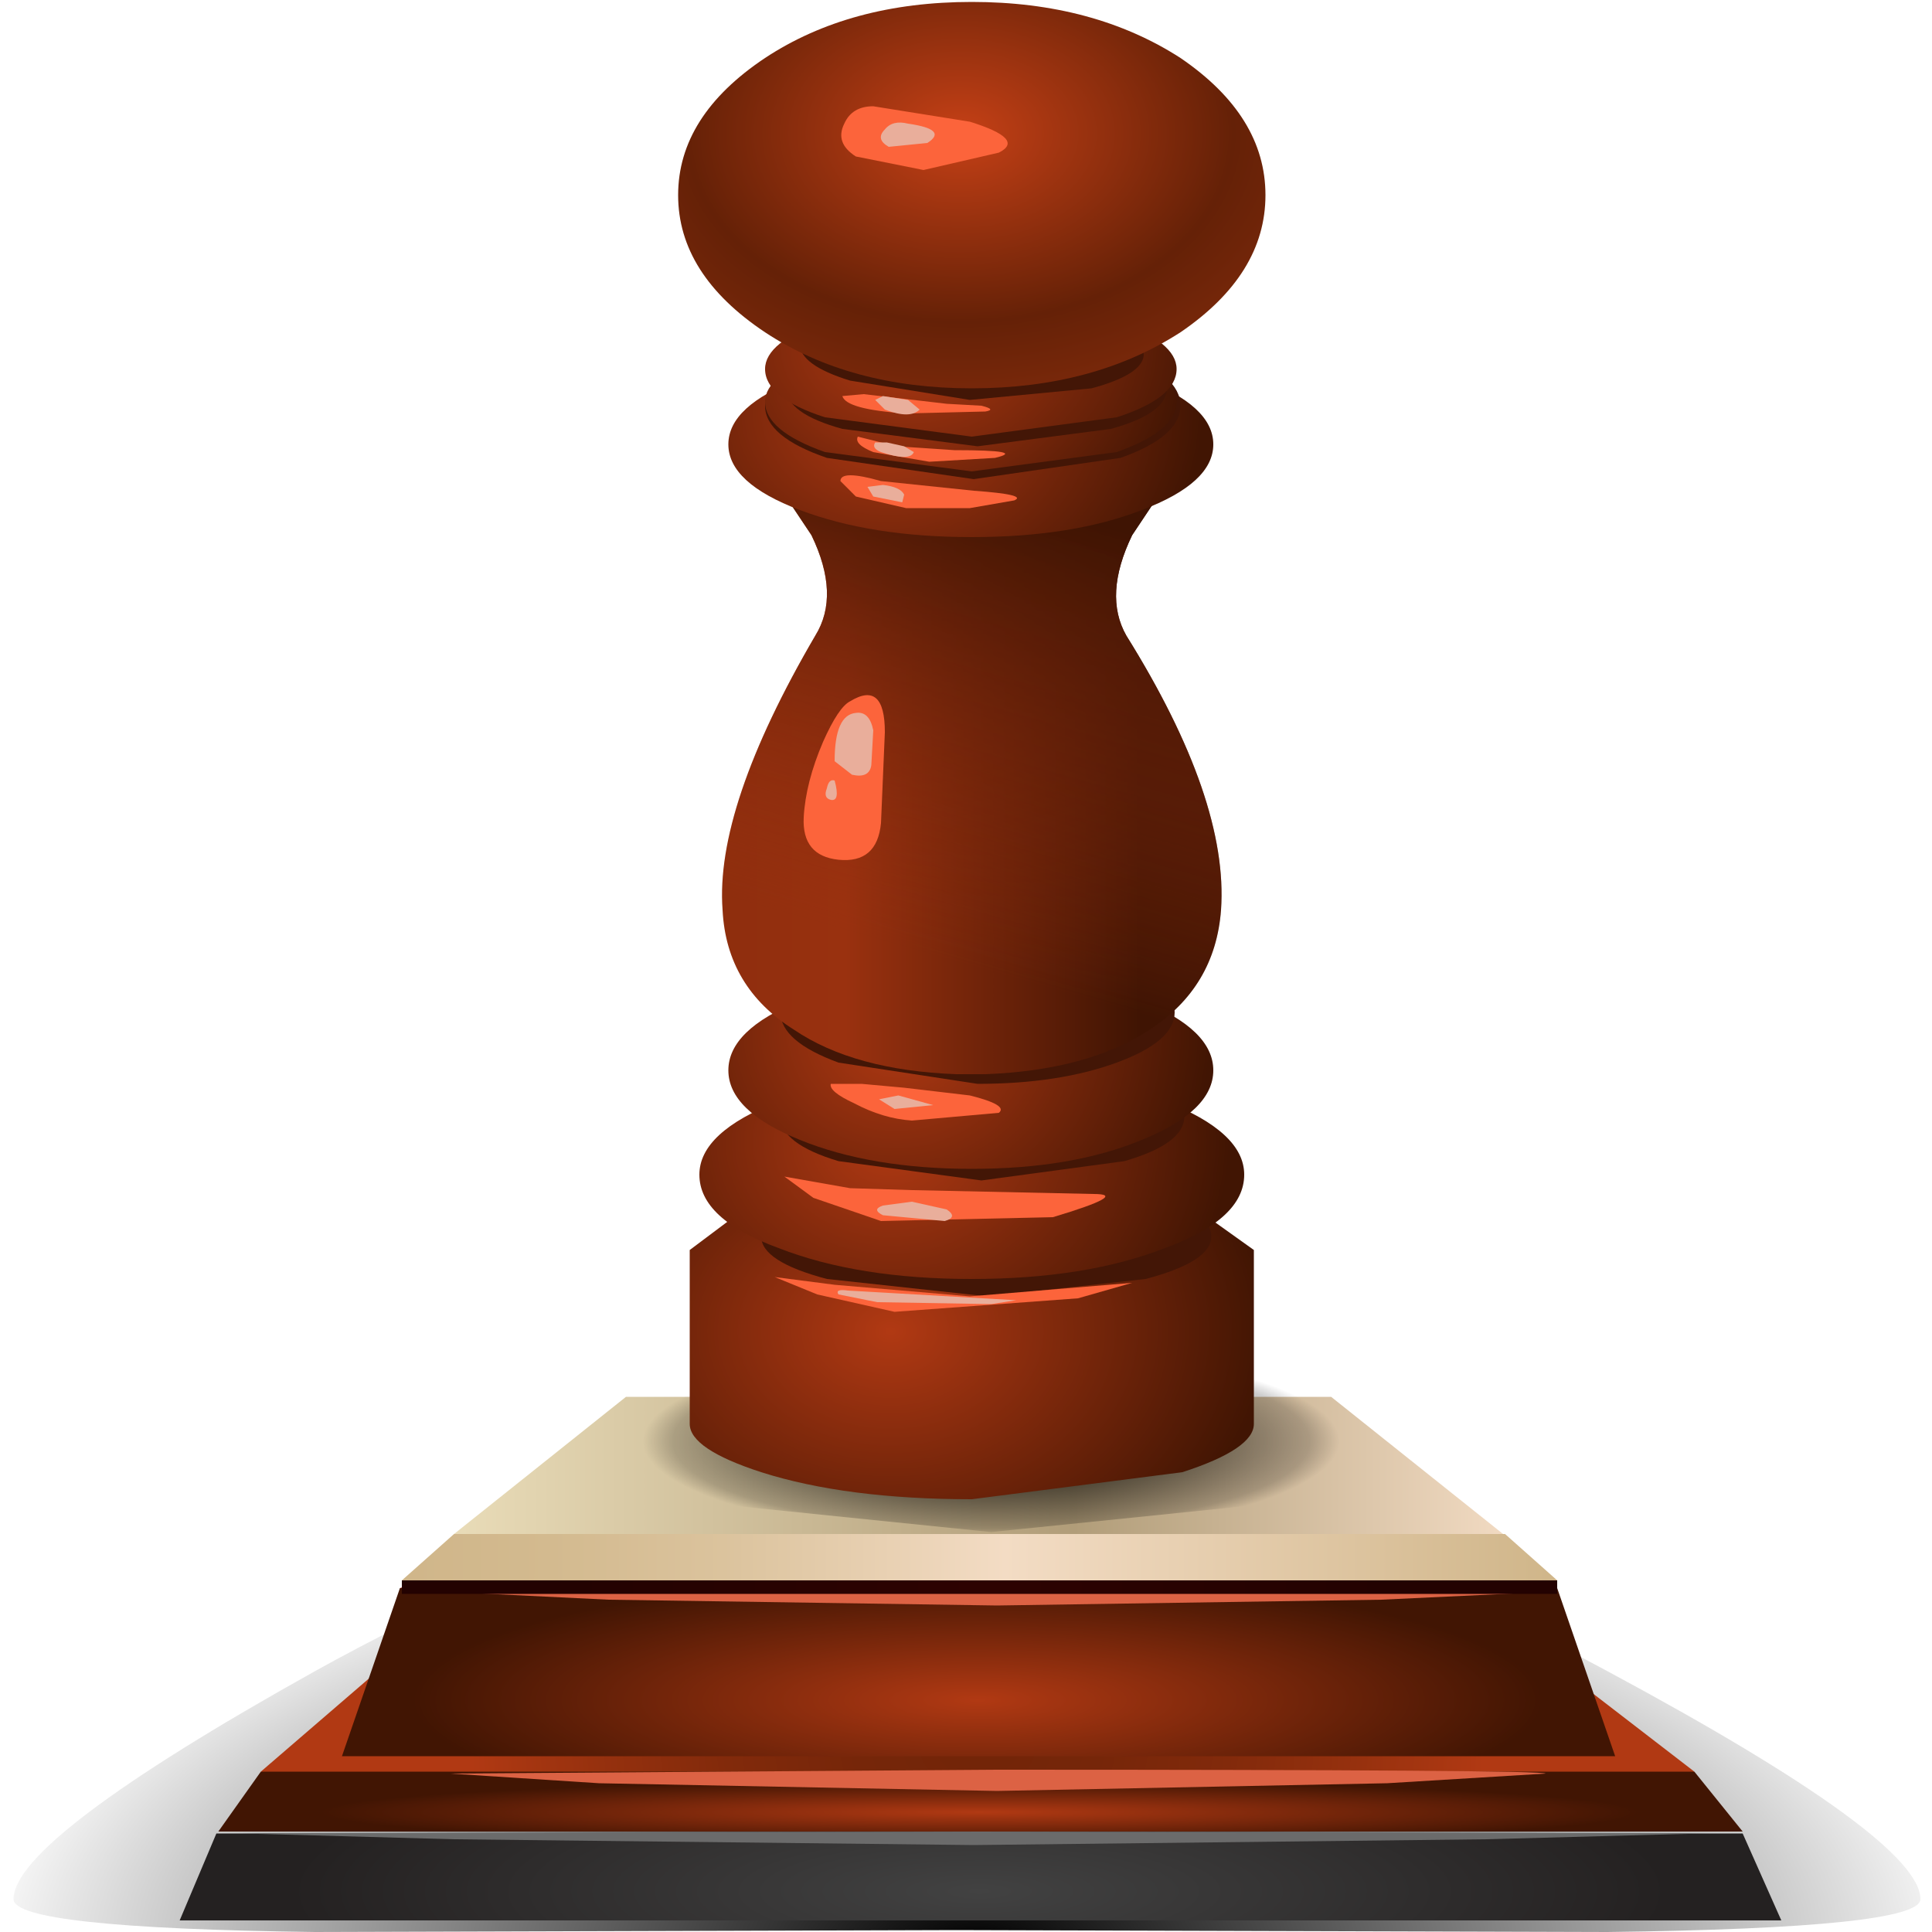 <?xml version="1.0" encoding="UTF-8" standalone="no"?>
<svg xmlns:xlink="http://www.w3.org/1999/xlink" height="50.0px" width="50.0px" xmlns="http://www.w3.org/2000/svg">
  <g transform="matrix(1.0, 0.0, 0.0, 1.0, 0.0, 0.0)">
    <use height="11.75" transform="matrix(1.0, 0.0, 0.0, 1.0, 0.35, 38.25)" width="49.35" xlink:href="#sprite0"/>
    <use height="49.65" transform="matrix(1.0, 0.0, 0.0, 1.0, 4.65, 0.05)" width="41.45" xlink:href="#shape1"/>
    <use height="1.0" transform="matrix(1.0, 0.0, 0.0, 1.0, 21.5, 28.0)" width="4.4" xlink:href="#sprite1"/>
    <use height="1.4" transform="matrix(1.0, 0.0, 0.0, 1.0, 20.3, 30.45)" width="8.3" xlink:href="#sprite2"/>
    <use height="0.9" transform="matrix(1.0, 0.0, 0.0, 1.0, 20.05, 33.05)" width="9.25" xlink:href="#sprite3"/>
    <use height="0.85" transform="matrix(1.0, 0.0, 0.0, 1.0, 21.75, 12.3)" width="4.55" xlink:href="#sprite4"/>
    <use height="0.65" transform="matrix(1.0, 0.0, 0.0, 1.0, 22.2, 11.3)" width="3.8" xlink:href="#sprite5"/>
    <use height="0.55" transform="matrix(1.0, 0.0, 0.0, 1.0, 21.8, 10.2)" width="3.85" xlink:href="#sprite6"/>
    <use height="4.25" transform="matrix(1.0, 0.0, 0.0, 1.0, 20.8, 18.0)" width="2.1" xlink:href="#sprite7"/>
    <use height="1.65" transform="matrix(1.0, 0.0, 0.0, 1.0, 21.75, 2.75)" width="4.35" xlink:href="#sprite8"/>
    <use height="30.7" transform="matrix(1.0, 0.0, 0.0, 1.0, 21.35, 3.15)" width="4.95" xlink:href="#shape10"/>
  </g>
  <defs>
    <g id="sprite0" transform="matrix(1.0, 0.0, 0.0, 1.0, 0.0, 0.0)">
      <use height="11.75" transform="matrix(1.0, 0.0, 0.0, 1.0, 0.0, 0.0)" width="49.35" xlink:href="#shape0"/>
    </g>
    <g id="shape0" transform="matrix(1.0, 0.0, 0.0, 1.0, 0.0, 0.0)">
      <path d="M49.35 10.9 Q49.35 11.65 41.25 11.75 L24.4 11.7 7.8 11.75 Q0.0 11.65 0.0 10.9 0.0 9.35 7.8 5.0 16.8 0.0 24.4 0.0 32.0 0.0 41.25 5.0 49.35 9.35 49.35 10.9" fill="url(#gradient0)" fill-rule="evenodd" stroke="none"/>
    </g>
    <radialGradient cx="0" cy="0" gradientTransform="matrix(0.032, 0.0, 0.0, -0.014, 24.9, 12.1)" gradientUnits="userSpaceOnUse" id="gradient0" r="819.2" spreadMethod="pad">
      <stop offset="0.0" stop-color="#000000"/>
      <stop offset="1.0" stop-color="#000000" stop-opacity="0.0"/>
    </radialGradient>
    <g id="shape1" transform="matrix(1.0, 0.0, 0.0, 1.0, -4.65, -0.05)">
      <path d="M4.65 49.7 L5.6 47.45 45.1 47.45 46.1 49.7 4.65 49.7" fill="url(#gradient1)" fill-rule="evenodd" stroke="none"/>
      <path d="M6.3 47.45 L25.15 47.4 44.05 47.45 38.45 47.6 25.2 47.75 11.75 47.6 6.3 47.45" fill="#6b6b6b" fill-rule="evenodd" stroke="none"/>
      <path d="M10.0 43.05 L40.15 43.0 43.85 45.85 42.5 46.5 8.6 46.7 6.75 45.85 10.0 43.05" fill="url(#gradient2)" fill-rule="evenodd" stroke="none"/>
      <path d="M5.65 47.4 L6.75 45.85 43.85 45.85 45.1 47.4 5.65 47.4" fill="url(#gradient3)" fill-rule="evenodd" stroke="none"/>
      <path d="M11.65 45.9 L25.8 45.8 Q40.0 45.8 40.0 45.9 L35.9 46.15 25.8 46.35 15.5 46.15 11.65 45.9" fill="#dc6244" fill-rule="evenodd" stroke="none"/>
      <path d="M14.5 43.45 L10.35 41.1 15.3 38.9 35.35 38.9 40.3 41.1 36.15 43.45 25.3 42.85 14.5 43.45" fill="url(#gradient4)" fill-rule="evenodd" stroke="none"/>
      <path d="M8.85 45.45 L10.35 41.1 40.3 41.1 41.8 45.45 8.85 45.45" fill="url(#gradient5)" fill-rule="evenodd" stroke="none"/>
      <path d="M15.4 39.9 Q15.4 39.6 16.2 39.4 L18.1 39.2 20.0 39.4 Q20.8 39.6 20.8 39.9 L20.0 40.45 18.1 40.65 16.2 40.45 15.4 39.9" fill="url(#gradient6)" fill-rule="evenodd" stroke="none"/>
      <path d="M11.65 41.2 L25.8 41.1 Q40.0 41.1 40.0 41.2 L35.75 41.4 25.8 41.55 15.75 41.4 11.65 41.2" fill="#dc6244" fill-rule="evenodd" stroke="none"/>
      <path d="M10.4 40.9 L40.3 40.9 40.3 41.25 10.4 41.25 10.4 40.9" fill="url(#gradient7)" fill-rule="evenodd" stroke="none"/>
      <path d="M15.5 40.35 L11.75 39.7 16.2 36.15 34.45 36.15 38.9 39.7 35.15 40.35 15.5 40.35" fill="url(#gradient8)" fill-rule="evenodd" stroke="none"/>
      <path d="M10.4 40.9 L11.75 39.7 38.95 39.7 40.3 40.9 10.4 40.9" fill="url(#gradient9)" fill-rule="evenodd" stroke="none"/>
      <path d="M15.95 37.25 Q15.95 36.25 18.8 35.5 L25.65 34.8 Q29.65 34.8 32.5 35.5 35.35 36.25 35.35 37.25 35.35 38.25 32.5 38.95 L25.65 39.65 18.8 38.95 Q15.95 38.25 15.95 37.25" fill="url(#gradient10)" fill-rule="evenodd" stroke="none"/>
      <path d="M17.85 36.85 L17.85 32.35 18.85 31.6 21.9 31.3 23.6 31.1 25.15 31.4 26.65 31.1 27.15 31.2 28.4 31.3 31.4 31.6 32.45 32.35 32.45 36.85 Q32.45 37.5 30.6 38.1 L25.15 38.8 Q21.9 38.8 19.7 38.1 17.85 37.5 17.85 36.85" fill="url(#gradient11)" fill-rule="evenodd" stroke="none"/>
      <path d="M31.35 32.0 Q31.35 32.65 29.65 33.1 L25.55 33.55 21.4 33.1 Q19.7 32.65 19.7 32.0 19.7 31.35 21.4 30.85 L25.55 30.4 29.65 30.85 Q31.35 31.35 31.35 32.0" fill="#431606" fill-rule="evenodd" stroke="none"/>
      <path d="M32.2 30.4 Q32.2 31.55 30.15 32.3 28.1 33.1 25.15 33.1 22.2 33.1 20.15 32.3 18.1 31.55 18.1 30.4 18.1 29.3 20.15 28.5 22.2 27.7 25.15 27.7 28.1 27.7 30.15 28.5 32.2 29.3 32.2 30.4" fill="url(#gradient12)" fill-rule="evenodd" stroke="none"/>
      <path d="M30.65 28.9 Q30.65 29.6 29.1 30.05 L25.4 30.55 21.7 30.05 Q20.2 29.6 20.2 28.9 20.2 28.25 21.7 27.75 L25.4 27.3 29.1 27.75 Q30.65 28.25 30.65 28.9" fill="#431606" fill-rule="evenodd" stroke="none"/>
      <path d="M31.4 27.7 Q31.4 28.75 29.55 29.5 27.75 30.25 25.15 30.25 22.55 30.25 20.7 29.5 18.85 28.75 18.85 27.7 18.85 26.65 20.7 25.9 22.55 25.15 25.15 25.15 27.75 25.15 29.55 25.9 31.4 26.65 31.4 27.7" fill="url(#gradient13)" fill-rule="evenodd" stroke="none"/>
      <path d="M30.4 26.2 Q30.4 26.95 28.9 27.5 27.4 28.05 25.3 28.05 L21.7 27.5 Q20.2 26.95 20.2 26.2 20.2 25.45 21.7 24.9 23.2 24.35 25.3 24.35 27.4 24.35 28.9 24.9 30.4 25.45 30.4 26.2" fill="#431606" fill-rule="evenodd" stroke="none"/>
      <path d="M20.1 12.5 L21.25 12.4 22.85 12.05 Q23.95 12.8 25.15 12.8 26.5 12.8 27.45 12.05 L30.2 12.5 29.3 13.85 Q28.55 15.4 29.15 16.45 31.8 20.7 31.6 23.55 31.45 25.55 29.75 26.65 28.15 27.7 25.5 27.8 L24.75 27.8 Q22.1 27.7 20.55 26.65 18.8 25.55 18.7 23.55 18.5 20.9 21.1 16.45 21.75 15.4 21.0 13.85 L20.1 12.5" fill="url(#gradient14)" fill-rule="evenodd" stroke="none"/>
      <path d="M20.1 12.5 L21.25 12.4 22.85 12.05 Q23.95 12.8 25.15 12.8 26.5 12.8 27.45 12.05 L30.2 12.5 29.3 13.85 Q28.55 15.4 29.15 16.45 31.8 20.7 31.6 23.55 31.45 25.55 29.75 26.65 28.15 27.7 25.5 27.8 L24.75 27.8 Q22.1 27.7 20.55 26.65 18.8 25.55 18.7 23.55 18.5 20.9 21.1 16.45 21.75 15.4 21.0 13.85 L20.1 12.5" fill="url(#gradient15)" fill-rule="evenodd" stroke="none"/>
      <path d="M31.4 11.5 Q31.4 12.5 29.55 13.2 27.75 13.9 25.15 13.9 22.55 13.9 20.7 13.2 18.85 12.5 18.85 11.5 18.85 10.5 20.7 9.8 22.5 9.1 25.15 9.1 27.75 9.1 29.55 9.8 31.4 10.5 31.4 11.5" fill="url(#gradient16)" fill-rule="evenodd" stroke="none"/>
      <path d="M30.55 10.5 Q30.55 11.3 29.0 11.85 L25.2 12.4 21.4 11.85 Q19.8 11.3 19.8 10.5 19.8 9.7 21.4 9.15 22.95 8.6 25.2 8.6 27.4 8.6 29.0 9.15 30.55 9.7 30.55 10.5" fill="#431606" fill-rule="evenodd" stroke="none"/>
      <path d="M30.45 10.4 Q30.45 11.15 28.9 11.7 L25.15 12.2 21.35 11.7 Q19.8 11.15 19.8 10.4 19.8 9.7 21.35 9.15 L25.15 8.65 28.9 9.15 Q30.45 9.7 30.45 10.4" fill="url(#gradient17)" fill-rule="evenodd" stroke="none"/>
      <path d="M30.2 10.05 Q30.2 10.7 28.75 11.1 L25.3 11.55 21.8 11.1 Q20.35 10.7 20.35 10.05 20.35 9.45 21.8 9.05 L25.3 8.6 28.75 9.05 Q30.2 9.45 30.2 10.05" fill="#431606" fill-rule="evenodd" stroke="none"/>
      <path d="M30.45 9.55 Q30.45 10.3 28.9 10.8 L25.15 11.3 21.35 10.8 Q19.8 10.3 19.8 9.55 19.8 8.85 21.35 8.3 L25.15 7.8 28.9 8.3 Q30.45 8.85 30.45 9.55" fill="url(#gradient18)" fill-rule="evenodd" stroke="none"/>
      <path d="M29.6 9.2 Q29.55 9.7 28.25 10.05 L25.1 10.35 22.0 9.85 Q20.7 9.45 20.7 8.9 20.75 8.35 22.05 8.05 L25.2 7.8 28.3 8.25 Q29.6 8.65 29.6 9.2" fill="#431606" fill-rule="evenodd" stroke="none"/>
      <path d="M32.75 5.05 Q32.75 7.1 30.55 8.6 28.3 10.05 25.15 10.05 22.0 10.05 19.8 8.6 17.55 7.1 17.55 5.05 17.55 3.0 19.8 1.5 22.0 0.05 25.15 0.05 28.3 0.05 30.55 1.5 32.75 3.0 32.75 5.05" fill="url(#gradient19)" fill-rule="evenodd" stroke="none"/>
    </g>
    <radialGradient cx="0" cy="0" gradientTransform="matrix(0.022, 0.0, 0.0, -0.005, 25.35, 48.95)" gradientUnits="userSpaceOnUse" id="gradient1" r="819.2" spreadMethod="pad">
      <stop offset="0.0" stop-color="#424242"/>
      <stop offset="0.992" stop-color="#242121"/>
    </radialGradient>
    <radialGradient cx="0" cy="0" gradientTransform="matrix(0.016, 0.0, 0.0, -0.016, 25.3, 44.85)" gradientUnits="userSpaceOnUse" id="gradient2" r="819.2" spreadMethod="pad">
      <stop offset="0.0" stop-color="#722508"/>
      <stop offset="0.243" stop-color="#762609"/>
      <stop offset="0.498" stop-color="#822a0b"/>
      <stop offset="0.757" stop-color="#97310e"/>
      <stop offset="1.0" stop-color="#b13913"/>
    </radialGradient>
    <radialGradient cx="0" cy="0" gradientTransform="matrix(0.021, 0.0, 0.0, -0.001, 25.35, 46.9)" gradientUnits="userSpaceOnUse" id="gradient3" r="819.2" spreadMethod="pad">
      <stop offset="0.0" stop-color="#b13913"/>
      <stop offset="0.992" stop-color="#411503"/>
    </radialGradient>
    <linearGradient gradientTransform="matrix(0.012, 0.003, 0.003, -0.012, 24.65, 41.1)" gradientUnits="userSpaceOnUse" id="gradient4" spreadMethod="pad" x1="-819.2" x2="819.2">
      <stop offset="0.0" stop-color="#b35053"/>
      <stop offset="0.043" stop-color="#a34648"/>
      <stop offset="0.184" stop-color="#76282b"/>
      <stop offset="0.31" stop-color="#551315"/>
      <stop offset="0.416" stop-color="#410508"/>
      <stop offset="0.486" stop-color="#390103"/>
      <stop offset="0.565" stop-color="#3e0407"/>
      <stop offset="0.663" stop-color="#4d0d11"/>
      <stop offset="0.769" stop-color="#651e20"/>
      <stop offset="0.882" stop-color="#873436"/>
      <stop offset="1.0" stop-color="#b35052"/>
      <stop offset="1.0" stop-color="#b35053"/>
    </linearGradient>
    <radialGradient cx="0" cy="0" gradientTransform="matrix(0.018, 0.0, 0.0, -0.004, 25.3, 44.0)" gradientUnits="userSpaceOnUse" id="gradient5" r="819.2" spreadMethod="pad">
      <stop offset="0.0" stop-color="#b13913"/>
      <stop offset="0.992" stop-color="#411503"/>
    </radialGradient>
    <radialGradient cx="0" cy="0" gradientTransform="matrix(-0.003, 0.0, 0.0, -8.0E-4, 18.1, 39.95)" gradientUnits="userSpaceOnUse" id="gradient6" r="819.2" spreadMethod="pad">
      <stop offset="0.0" stop-color="#000000" stop-opacity="0.588"/>
      <stop offset="0.859" stop-color="#000000" stop-opacity="0.306"/>
      <stop offset="1.0" stop-color="#000000" stop-opacity="0.0"/>
    </radialGradient>
    <radialGradient cx="0" cy="0" gradientTransform="matrix(0.013, 0.0, 0.0, -0.015, 25.35, 41.05)" gradientUnits="userSpaceOnUse" id="gradient7" r="819.2" spreadMethod="pad">
      <stop offset="0.0" stop-color="#2d0201"/>
      <stop offset="0.992" stop-color="#230201"/>
    </radialGradient>
    <linearGradient gradientTransform="matrix(0.017, 0.0, 0.0, -0.017, 25.35, 38.25)" gradientUnits="userSpaceOnUse" id="gradient8" spreadMethod="pad" x1="-819.2" x2="819.2">
      <stop offset="0.0" stop-color="#eaddb9"/>
      <stop offset="0.588" stop-color="#b19d79"/>
      <stop offset="1.0" stop-color="#f3dcc4"/>
    </linearGradient>
    <linearGradient gradientTransform="matrix(0.018, 0.0, 0.0, -0.005, 25.35, 40.3)" gradientUnits="userSpaceOnUse" id="gradient9" spreadMethod="pad" x1="-819.2" x2="819.2">
      <stop offset="0.0" stop-color="#d0b68a"/>
      <stop offset="0.125" stop-color="#d3ba8f"/>
      <stop offset="0.275" stop-color="#dbc39d"/>
      <stop offset="0.435" stop-color="#ead2b5"/>
      <stop offset="0.522" stop-color="#f3dcc4"/>
      <stop offset="1.0" stop-color="#d0b68a"/>
    </linearGradient>
    <radialGradient cx="0" cy="0" gradientTransform="matrix(-0.011, 0.0, 0.0, -0.003, 25.65, 37.3)" gradientUnits="userSpaceOnUse" id="gradient10" r="819.2" spreadMethod="pad">
      <stop offset="0.0" stop-color="#000000"/>
      <stop offset="0.914" stop-color="#000000" stop-opacity="0.196"/>
      <stop offset="1.0" stop-color="#000000" stop-opacity="0.0"/>
    </radialGradient>
    <radialGradient cx="0" cy="0" gradientTransform="matrix(0.012, 0.0, 0.0, -0.009, 23.05, 34.45)" gradientUnits="userSpaceOnUse" id="gradient11" r="819.2" spreadMethod="pad">
      <stop offset="0.0" stop-color="#b13913"/>
      <stop offset="0.992" stop-color="#411503"/>
    </radialGradient>
    <radialGradient cx="0" cy="0" gradientTransform="matrix(0.011, 0.0, 0.0, -0.009, 23.05, 29.55)" gradientUnits="userSpaceOnUse" id="gradient12" r="819.2" spreadMethod="pad">
      <stop offset="0.0" stop-color="#b13913"/>
      <stop offset="0.973" stop-color="#411503"/>
    </radialGradient>
    <radialGradient cx="0" cy="0" gradientTransform="matrix(0.01, 0.0, 0.0, -0.009, 23.2, 26.75)" gradientUnits="userSpaceOnUse" id="gradient13" r="819.2" spreadMethod="pad">
      <stop offset="0.0" stop-color="#b13913"/>
      <stop offset="0.992" stop-color="#411503"/>
    </radialGradient>
    <linearGradient gradientTransform="matrix(0.009, 0.0, 0.0, -0.009, 23.8, 19.9)" gradientUnits="userSpaceOnUse" id="gradient14" spreadMethod="pad" x1="-819.2" x2="819.2">
      <stop offset="0.0" stop-color="#852b0c"/>
      <stop offset="0.369" stop-color="#9a310f"/>
      <stop offset="0.89" stop-color="#3f1403"/>
    </linearGradient>
    <linearGradient gradientTransform="matrix(0.002, -0.007, -0.007, -0.002, 25.65, 18.95)" gradientUnits="userSpaceOnUse" id="gradient15" spreadMethod="pad" x1="-819.2" x2="819.2">
      <stop offset="0.0" stop-color="#9f3210" stop-opacity="0.0"/>
      <stop offset="1.0" stop-color="#3f1403"/>
    </linearGradient>
    <radialGradient cx="0" cy="0" gradientTransform="matrix(0.01, 0.0, 0.0, -0.008, 23.0, 10.7)" gradientUnits="userSpaceOnUse" id="gradient16" r="819.2" spreadMethod="pad">
      <stop offset="0.0" stop-color="#b13913"/>
      <stop offset="0.992" stop-color="#411503"/>
    </radialGradient>
    <radialGradient cx="0" cy="0" gradientTransform="matrix(0.009, 0.0, 0.0, -0.006, 23.4, 9.85)" gradientUnits="userSpaceOnUse" id="gradient17" r="819.2" spreadMethod="pad">
      <stop offset="0.0" stop-color="#b13913"/>
      <stop offset="0.992" stop-color="#411503"/>
    </radialGradient>
    <radialGradient cx="0" cy="0" gradientTransform="matrix(0.01, 0.0, 0.0, -0.007, 23.5, 9.0)" gradientUnits="userSpaceOnUse" id="gradient18" r="819.2" spreadMethod="pad">
      <stop offset="0.0" stop-color="#b13913"/>
      <stop offset="0.992" stop-color="#411503"/>
    </radialGradient>
    <radialGradient cx="0" cy="0" gradientTransform="matrix(0.013, 0.0, 0.0, -0.009, 24.85, 3.45)" gradientUnits="userSpaceOnUse" id="gradient19" r="819.2" spreadMethod="pad">
      <stop offset="0.0" stop-color="#c54016"/>
      <stop offset="0.663" stop-color="#652107"/>
      <stop offset="1.0" stop-color="#7f2a0b"/>
    </radialGradient>
    <g id="sprite1" transform="matrix(1.0, 0.0, 0.0, 1.0, 0.0, 0.0)">
      <use height="1.0" transform="matrix(1.0, 0.0, 0.0, 1.0, 0.0, 0.0)" width="4.4" xlink:href="#shape2"/>
    </g>
    <g id="shape2" transform="matrix(1.0, 0.0, 0.0, 1.0, 0.0, 0.0)">
      <path d="M1.9 0.15 L3.6 0.35 Q4.6 0.6 4.35 0.8 L2.1 1.0 Q1.35 0.95 0.6 0.55 -0.05 0.25 0.0 0.05 L0.8 0.05 1.9 0.15" fill="#fc643b" fill-rule="evenodd" stroke="none"/>
    </g>
    <g id="sprite2" transform="matrix(1.0, 0.0, 0.0, 1.0, 0.0, -0.05)">
      <use height="1.4" transform="matrix(1.0, 0.0, 0.0, 1.0, 0.0, 0.05)" width="8.3" xlink:href="#shape3"/>
    </g>
    <g id="shape3" transform="matrix(1.0, 0.0, 0.0, 1.0, 0.0, -0.05)">
      <path d="M3.3 0.4 L8.0 0.5 Q8.95 0.5 6.95 1.1 L2.5 1.2 0.75 0.6 0.0 0.05 1.7 0.35 3.3 0.4" fill="#fc643b" fill-rule="evenodd" stroke="none"/>
    </g>
    <g id="sprite3" transform="matrix(1.0, 0.0, 0.0, 1.0, 0.0, 0.0)">
      <use height="0.9" transform="matrix(1.0, 0.0, 0.0, 1.0, 0.0, 0.0)" width="9.25" xlink:href="#shape4"/>
    </g>
    <g id="shape4" transform="matrix(1.0, 0.0, 0.0, 1.0, 0.0, 0.0)">
      <path d="M0.0 0.0 L1.55 0.2 5.05 0.5 9.25 0.15 7.85 0.55 3.1 0.9 1.1 0.45 0.0 0.0" fill="#fc643b" fill-rule="evenodd" stroke="none"/>
    </g>
    <g id="sprite4" transform="matrix(1.0, 0.0, 0.0, 1.0, 0.0, 0.05)">
      <use height="0.85" transform="matrix(1.0, 0.0, 0.0, 1.0, 0.0, -0.05)" width="4.55" xlink:href="#shape5"/>
    </g>
    <g id="shape5" transform="matrix(1.0, 0.0, 0.0, 1.0, 0.0, 0.05)">
      <path d="M1.05 0.1 L3.45 0.35 Q4.85 0.45 4.5 0.6 L3.35 0.8 1.7 0.8 0.4 0.5 0.0 0.1 Q0.0 -0.2 1.05 0.1" fill="#fc643b" fill-rule="evenodd" stroke="none"/>
    </g>
    <g id="sprite5" transform="matrix(1.0, 0.0, 0.0, 1.0, -0.1, 0.0)">
      <use height="0.65" transform="matrix(1.0, 0.0, 0.0, 1.0, 0.1, 0.0)" width="3.8" xlink:href="#shape6"/>
    </g>
    <g id="shape6" transform="matrix(1.0, 0.0, 0.0, 1.0, -0.1, 0.0)">
      <path d="M0.1 0.0 L1.1 0.25 2.6 0.35 Q4.5 0.35 3.65 0.55 L1.95 0.65 0.5 0.4 Q0.0 0.2 0.1 0.0" fill="#fc643b" fill-rule="evenodd" stroke="none"/>
    </g>
    <g id="sprite6" transform="matrix(1.0, 0.0, 0.0, 1.0, 0.0, -0.05)">
      <use height="0.55" transform="matrix(1.0, 0.0, 0.0, 1.0, 0.0, 0.05)" width="3.85" xlink:href="#shape7"/>
    </g>
    <g id="shape7" transform="matrix(1.0, 0.0, 0.0, 1.0, 0.0, -0.05)">
      <path d="M0.55 0.05 L2.7 0.3 3.6 0.35 Q4.0 0.45 3.7 0.5 L1.65 0.55 Q0.1 0.45 0.0 0.1 L0.55 0.05" fill="#fc643b" fill-rule="evenodd" stroke="none"/>
    </g>
    <g id="sprite7" transform="matrix(1.0, 0.0, 0.0, 1.0, 0.0, 0.05)">
      <use height="4.25" transform="matrix(1.0, 0.0, 0.0, 1.0, 0.0, -0.05)" width="2.1" xlink:href="#shape8"/>
    </g>
    <g id="shape8" transform="matrix(1.0, 0.0, 0.0, 1.0, 0.0, 0.05)">
      <path d="M2.1 0.9 L2.0 3.25 Q1.9 4.3 0.9 4.2 -0.05 4.1 0.0 3.1 0.05 2.2 0.5 1.15 0.9 0.25 1.2 0.1 2.1 -0.45 2.1 0.9" fill="#fc643b" fill-rule="evenodd" stroke="none"/>
    </g>
    <g id="sprite8" transform="matrix(1.0, 0.0, 0.0, 1.0, 0.05, 0.0)">
      <use height="1.65" transform="matrix(1.0, 0.0, 0.0, 1.0, -0.05, 0.0)" width="4.35" xlink:href="#shape9"/>
    </g>
    <g id="shape9" transform="matrix(1.0, 0.0, 0.0, 1.0, 0.05, 0.0)">
      <path d="M0.8 0.0 L3.3 0.4 Q4.75 0.85 4.05 1.2 L2.1 1.65 0.35 1.3 Q-0.2 0.95 0.05 0.45 0.25 0.0 0.8 0.0" fill="#fc643b" fill-rule="evenodd" stroke="none"/>
    </g>
    <g id="shape10" transform="matrix(1.0, 0.0, 0.0, 1.0, -21.35, -3.15)">
      <path d="M23.5 3.2 Q24.55 3.35 24.0 3.7 L23.0 3.8 Q22.65 3.6 22.9 3.35 23.1 3.1 23.5 3.2" fill="#e9ae9b" fill-rule="evenodd" stroke="none"/>
      <path d="M21.95 33.4 L26.3 33.65 25.65 33.75 22.7 33.7 21.7 33.5 Q21.6 33.35 21.95 33.4" fill="#e9ae9b" fill-rule="evenodd" stroke="none"/>
      <path d="M23.6 31.1 L24.5 31.3 Q24.8 31.5 24.45 31.6 L22.85 31.45 Q22.55 31.3 22.85 31.2 L23.6 31.1" fill="#e9ae9b" fill-rule="evenodd" stroke="none"/>
      <path d="M23.25 28.35 L24.15 28.6 23.15 28.7 22.75 28.45 23.25 28.35" fill="#e9ae9b" fill-rule="evenodd" stroke="none"/>
      <path d="M22.85 12.55 Q23.3 12.6 23.4 12.8 L23.35 13.0 22.6 12.85 22.45 12.6 22.85 12.55" fill="#e9ae9b" fill-rule="evenodd" stroke="none"/>
      <path d="M22.95 11.45 L23.4 11.55 23.65 11.7 Q23.55 11.95 22.8 11.7 22.55 11.6 22.65 11.45 L22.95 11.45" fill="#e9ae9b" fill-rule="evenodd" stroke="none"/>
      <path d="M22.85 10.25 L23.5 10.35 23.8 10.6 Q23.55 10.85 22.9 10.6 L22.65 10.35 22.85 10.25" fill="#e9ae9b" fill-rule="evenodd" stroke="none"/>
      <path d="M22.15 18.45 Q22.5 18.4 22.6 18.9 L22.55 19.8 Q22.5 20.15 22.05 20.05 L21.6 19.7 Q21.6 18.5 22.15 18.45" fill="#e9ae9b" fill-rule="evenodd" stroke="none"/>
      <path d="M21.6 20.2 Q21.75 20.75 21.5 20.7 21.3 20.65 21.4 20.4 21.45 20.15 21.6 20.2" fill="#e9ae9b" fill-rule="evenodd" stroke="none"/>
    </g>
  </defs>
</svg>
